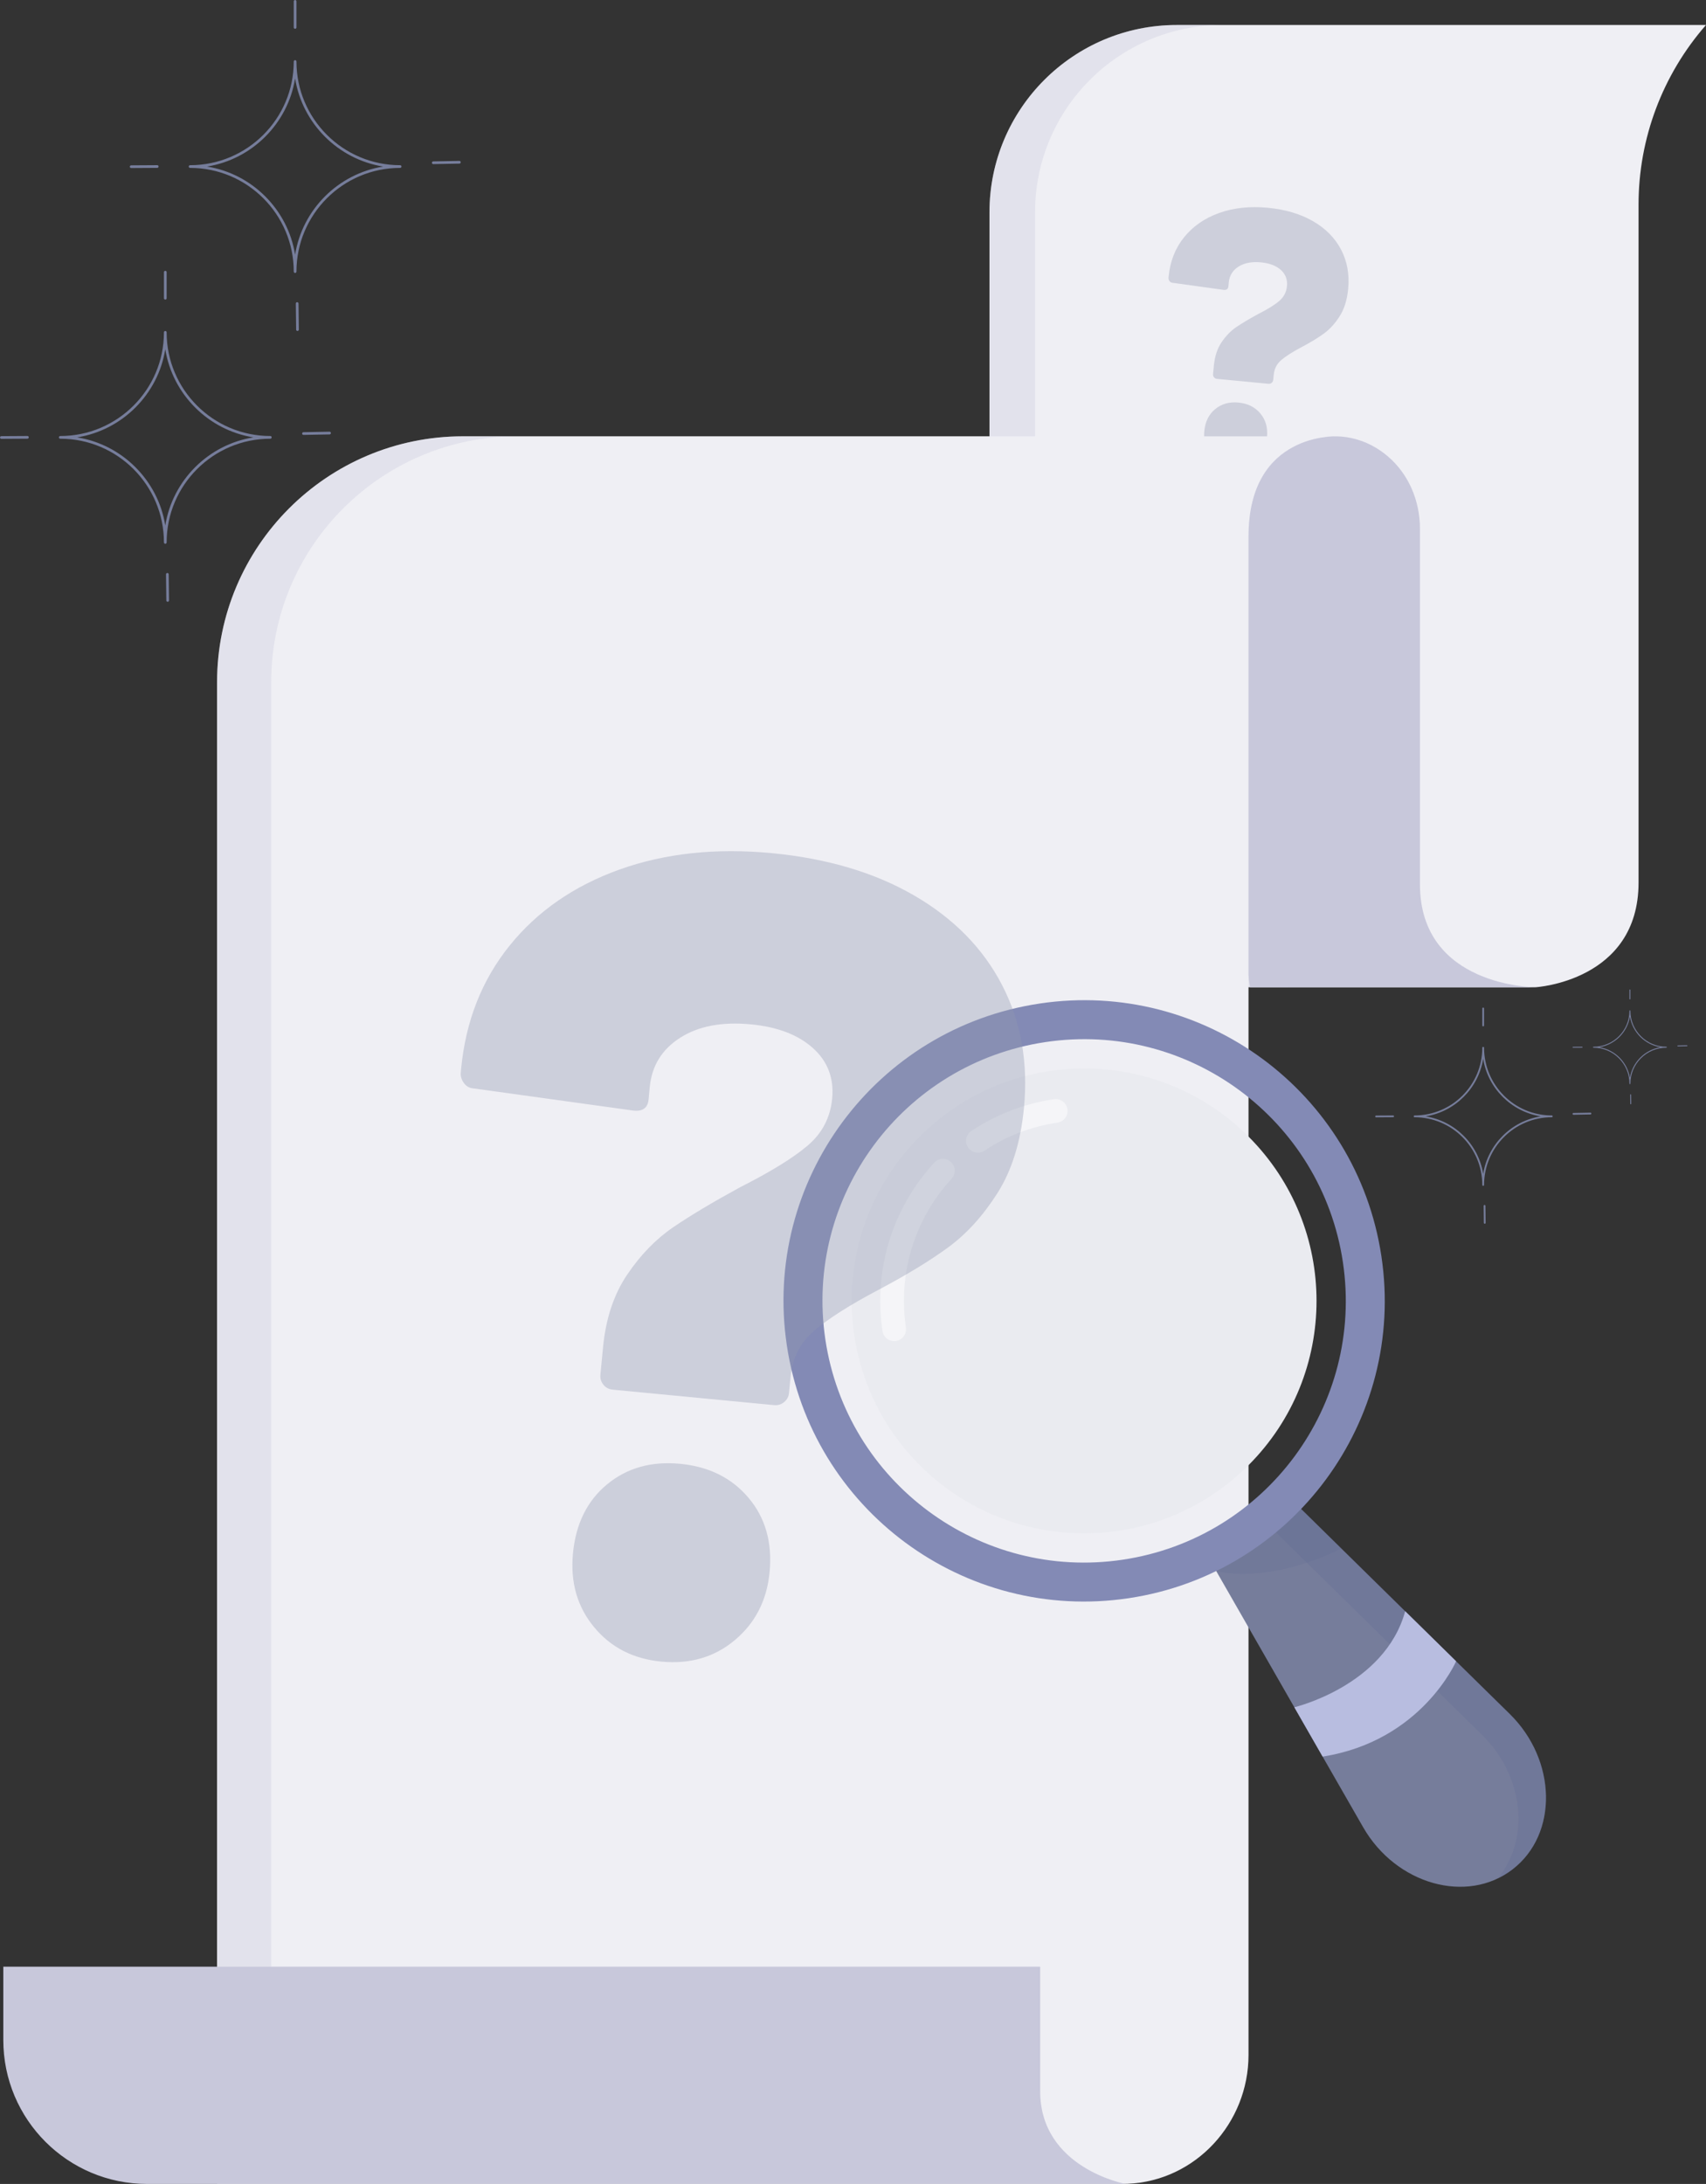 <?xml version="1.0" encoding="UTF-8"?><svg xmlns="http://www.w3.org/2000/svg" viewBox="0 0 1716.06 2196.51"><rect x="0" y="0" width="1716.06" height="2196.51" fill="#333333" stroke="none"/><g isolation="isolate"><g id="a"><g><path d="M1544.53,992.93s103.69-5.98,103.69-105.31V205.68c0-66.41,24.1-130.56,67.84-180.54h-532.31c-104.07,0-188.44,84.37-188.44,188.44v225.22s49.42,554.13,262.13,554.13" fill="#efeff4"/><g opacity=".34"><path d="M1221.18,379.5c-.77-.93-1.1-2-.98-3.22l.84-8.75c.89-9.24,3.47-17.02,7.76-23.36,4.29-6.34,9.19-11.39,14.7-15.15,5.51-3.76,12.67-8.04,21.47-12.85,9.8-4.95,17.03-9.41,21.71-13.38,4.67-3.97,7.3-8.99,7.88-15.07,.63-6.56-1.43-11.97-6.17-16.23-4.74-4.26-11.37-6.79-19.88-7.61-9.24-.89-16.8,.54-22.67,4.27-5.88,3.73-9.14,9-9.8,15.8l-.38,4.01c-.26,2.68-1.84,3.87-4.76,3.59l-51.57-7.15c-1.22-.12-2.2-.7-2.96-1.76-.76-1.05-1.08-2.19-.96-3.41l.11-1.09c1.47-15.32,6.65-28.49,15.56-39.54,8.91-11.04,20.66-19.18,35.27-24.4,14.61-5.22,30.9-6.97,48.9-5.25,17.74,1.7,32.95,6.23,45.62,13.57,12.67,7.35,22.05,16.9,28.17,28.64,6.11,11.75,8.47,24.92,7.07,39.5-1.05,10.94-3.89,20.05-8.51,27.34-4.63,7.28-9.9,13.1-15.84,17.43-5.94,4.34-13.43,8.9-22.47,13.67-9.05,4.78-15.84,9.1-20.38,12.95-4.54,3.86-7.1,8.83-7.68,14.91l-.49,5.1c-.12,1.22-.64,2.21-1.57,2.98-.94,.77-2.01,1.1-3.22,.98l-51.78-4.96c-1.22-.12-2.21-.64-2.98-1.57Zm-3.03,77.73c-5.39-6.53-7.64-14.41-6.75-23.65,.91-9.48,4.56-16.86,10.95-22.13,6.4-5.28,14.21-7.47,23.45-6.58,9.24,.89,16.55,4.53,21.95,10.94,5.4,6.4,7.64,14.35,6.73,23.83-.86,9-4.56,16.25-11.1,21.75-6.54,5.51-14.43,7.82-23.66,6.93-9-.86-16.19-4.55-21.57-11.08Z" fill="#8d93aa"/></g><path d="M1041.16,438.8V213.58c0-104.07,84.37-188.44,188.44-188.44h-45.86c-104.07,0-188.44,84.37-188.44,188.44v225.22s49.42,554.13,262.13,554.13h45.86c-212.72,0-262.13-554.13-262.13-554.13Z" fill="#c8c8db" opacity=".33"/><path d="M1257.52,992.93h287.09s-116.29,0-116.29-103.57v-357.75c0-27.79-11.31-54.86-32.52-72.82-9.64-8.16-21.69-15.05-36.53-18.23-50.88-10.9-101.75,32.71-101.75,32.71l-67.23,116.29,67.23,403.38Z" fill="#c8c8db"/><path d="M1345.52,438.84s-89.64-4.85-89.64,100.54v1527.35c0,68.54-53.17,126.74-121.65,129.63-2.41,.1-4.86,.15-7.36,.15H218.35V686.24c0-136.66,110.78-247.43,247.44-247.43l879.73,.03Z" fill="#efeff4"/><g opacity=".33"><path d="M1345.48,438.84c-.17,0-1.54-.07-3.83,0h3.83Z" fill="#c8c8db"/><path d="M520.11,438.81h-54.32c-136.66,0-247.44,110.77-247.44,247.43v1510.27h54.45V686.24c0-136.61,110.71-247.36,247.31-247.43Z" fill="#c8c8db"/></g><path d="M1132.32,2196.51s-86.01-15.75-86.01-93.27v-125.22H3.33v73.74c0,79.95,64.81,144.76,144.76,144.76h984.23Z" fill="#c8c8db"/><path d="M1521.56,1880.05c-45.89,35.43-117.33,15.29-150.4-42.35l-40.74-70.98-28.46-49.62-78.58-137.02-6.4-11.15,37.97-29.34,42.64-32.94,56.62,55.65,59.24,58.23,.11,.06,51.12,50.23,53.93,52.97c47.44,46.59,48.84,120.83,2.94,156.26Z" fill="#767d9b"/><g mix-blend-mode="multiply" opacity=".2"><path d="M1521.57,1880.05c-4.83,3.78-10.01,6.89-15.35,9.41,32.8-38.24,27.4-102.55-15.31-144.47l-220.9-217.02,27.6-21.32,221.02,217.14c47.44,46.6,48.84,120.83,2.94,156.26Z" fill="#596291"/></g><g mix-blend-mode="overlay"><path d="M1464.7,1670.82s-34.54,80.16-134.27,95.89l-28.46-49.63s90.92-21.55,111.49-96.56l.12,.06,51.12,50.24Z" fill="#b8bde0"/></g><g mix-blend-mode="multiply" opacity=".17"><path d="M1349.3,1557.45c-76.01,37.19-125.91,22.62-125.91,22.62l31.57-40.49,42.64-32.94,51.26,50.41,.43,.39Z" fill="#596291"/></g><path d="M1045.79,1009.31c-165.16,24.71-279.02,178.62-254.32,343.78,24.71,165.16,178.62,279.02,343.78,254.32,165.16-24.71,279.02-178.62,254.32-343.79-24.71-165.16-178.62-279.02-343.79-254.32Zm83.67,559.34c-143.75,21.5-277.72-77.6-299.22-221.35s77.6-277.72,221.35-299.22c143.75-21.5,277.72,77.6,299.22,221.35,21.5,143.75-77.6,277.72-221.35,299.22Z" fill="#838ab5"/><circle cx="1090.52" cy="1308.36" r="233.78" transform="translate(-605.75 1154.32) rotate(-45)" fill="#eaebf0"/><g opacity=".52"><path d="M985.39,1159.16c-4.42,.66-9.03-1.2-11.67-5.17-3.64-5.48-2.16-12.86,3.32-16.5,25.12-16.7,53.09-27.46,83.15-31.95,6.5-.97,12.56,3.51,13.53,10.01,.97,6.5-3.51,12.56-10.01,13.53-26.58,3.98-51.3,13.47-73.48,28.23-1.51,1-3.15,1.61-4.83,1.86Z" fill="#fff"/></g><g opacity=".52"><path d="M901.22,1348.71c-6.5,.97-12.56-3.51-13.53-10.01-5.6-37.46-.79-75.59,13.94-110.28,9.24-21.77,22.05-41.64,38.1-59.07,4.46-4.84,11.98-5.14,16.82-.69,4.83,4.45,5.14,11.98,.69,16.82-14.19,15.41-25.53,32.99-33.7,52.24-13,30.65-17.26,64.35-12.31,97.46,.97,6.5-3.51,12.56-10.01,13.53Z" fill="#fff"/></g><g opacity=".37"><path d="M607.02,1392.72c-2.42-2.92-3.44-6.28-3.07-10.1l2.63-27.44c2.78-28.96,10.88-53.36,24.32-73.24,13.44-19.86,28.81-35.69,46.08-47.5,17.28-11.79,39.72-25.22,67.32-40.27,30.71-15.52,53.39-29.49,68.05-41.94,14.64-12.44,22.88-28.18,24.72-47.24,1.97-20.58-4.48-37.53-19.35-50.89-14.88-13.34-35.65-21.3-62.32-23.85-28.98-2.78-52.66,1.69-71.08,13.38-18.43,11.7-28.66,28.23-30.71,49.55l-1.21,12.58c-.8,8.39-5.78,12.14-14.92,11.26l-161.68-22.41c-3.82-.37-6.91-2.2-9.28-5.5-2.39-3.29-3.38-6.85-3.01-10.68l.33-3.43c4.6-48.01,20.85-89.32,48.79-123.96,27.92-34.62,64.78-60.13,110.59-76.51,45.79-16.38,96.88-21.86,153.29-16.46,55.62,5.33,103.3,19.52,143.02,42.55,39.71,23.04,69.14,52.97,88.3,89.8,19.15,36.84,26.55,78.11,22.17,123.84-3.29,34.3-12.19,62.86-26.67,85.7-14.5,22.83-31.05,41.06-49.66,54.65-18.61,13.61-42.1,27.89-70.45,42.86-28.37,14.99-49.66,28.52-63.89,40.6-14.25,12.1-22.26,27.68-24.09,46.73l-1.54,16c-.36,3.82-2.02,6.93-4.93,9.33-2.94,2.42-6.29,3.44-10.1,3.07l-162.34-15.55c-3.82-.37-6.93-2-9.33-4.93Zm-9.51,243.68c-16.89-20.46-23.94-45.16-21.16-74.14,2.85-29.72,14.3-52.85,34.34-69.39,20.05-16.54,44.53-23.42,73.51-20.64,28.96,2.78,51.89,14.2,68.82,34.29,16.92,20.08,23.96,44.98,21.11,74.7-2.7,28.21-14.31,50.94-34.8,68.2-20.51,17.27-45.23,24.51-74.18,21.73-28.21-2.7-50.75-14.28-67.63-34.75Z" fill="#9197af"/></g><g><path d="M1491.93,1192.68c-.49,0-.89-.4-.89-.89,0-37.56-30.56-68.13-68.12-68.13-.49,0-.89-.4-.89-.89s.4-.89,.89-.89c37.56,0,68.12-30.56,68.12-68.12,0-.49,.4-.89,.89-.89s.89,.4,.89,.89c0,37.56,30.56,68.12,68.13,68.12,.49,0,.89,.4,.89,.89s-.4,.89-.89,.89c-37.56,0-68.13,30.56-68.13,68.13,0,.49-.4,.89-.89,.89Zm-57.85-69.9c29.63,4.77,53.08,28.23,57.85,57.86,4.77-29.63,28.23-53.09,57.86-57.86-29.63-4.77-53.09-28.23-57.86-57.85-4.77,29.63-28.23,53.08-57.85,57.85Z" fill="#767d9b"/><path d="M1491.93,1032.28c-.49,0-.89-.4-.89-.89v-17.14c0-.49,.4-.89,.89-.89s.89,.4,.89,.89v17.14c0,.49-.4,.89-.89,.89Z" fill="#767d9b"/><path d="M1384.22,1123.75c-.49,0-.89-.39-.89-.88,0-.49,.39-.89,.88-.89l17.14-.11h0c.49,0,.89,.39,.89,.88,0,.49-.39,.89-.88,.89l-17.14,.11h0Z" fill="#767d9b"/><path d="M1493.5,1230.79c-.49,0-.88-.39-.89-.88l-.21-17.13c0-.49,.39-.89,.88-.9h.01c.49,0,.88,.39,.89,.88l.21,17.13c0,.49-.39,.89-.88,.9h-.01Z" fill="#767d9b"/><path d="M1582.72,1121.17c-.48,0-.88-.39-.89-.87,0-.49,.38-.9,.87-.91l17.13-.32c.51,0,.9,.38,.91,.87,0,.49-.38,.9-.87,.91l-17.13,.32h-.02Z" fill="#767d9b"/></g><g><path d="M166.26,546.9c-.75,0-1.36-.61-1.36-1.36,0-57.51-46.78-104.3-104.28-104.3-.75,0-1.36-.61-1.36-1.36s.61-1.36,1.36-1.36c57.5,0,104.28-46.78,104.28-104.29,0-.75,.61-1.36,1.36-1.36s1.36,.61,1.36,1.36c0,57.5,46.79,104.29,104.3,104.29,.75,0,1.36,.61,1.36,1.36s-.61,1.36-1.36,1.36c-57.51,0-104.3,46.79-104.3,104.3,0,.75-.61,1.36-1.36,1.36Zm-88.57-107.02c45.36,7.3,81.27,43.22,88.57,88.58,7.3-45.36,43.22-81.28,88.59-88.58-45.36-7.3-81.28-43.22-88.59-88.57-7.3,45.36-43.21,81.27-88.57,88.57Z" fill="#767d9b"/><path d="M166.27,301.32c-.75,0-1.36-.61-1.36-1.36v-26.23c0-.75,.61-1.36,1.36-1.36s1.36,.61,1.36,1.36v26.23c0,.75-.61,1.36-1.36,1.36Z" fill="#767d9b"/><path d="M1.36,441.37c-.75,0-1.36-.6-1.36-1.35,0-.75,.6-1.36,1.35-1.37l26.23-.16h0c.75,0,1.36,.6,1.36,1.35,0,.75-.6,1.36-1.35,1.37l-26.23,.16h0Z" fill="#767d9b"/><path d="M168.66,605.24c-.74,0-1.35-.6-1.36-1.34l-.32-26.23c0-.75,.59-1.37,1.34-1.38h.02c.74,0,1.35,.6,1.36,1.34l.32,26.23c0,.75-.59,1.37-1.34,1.38h-.02Z" fill="#767d9b"/><path d="M305.26,437.41c-.74,0-1.35-.59-1.36-1.34-.01-.75,.58-1.37,1.34-1.39l26.23-.49c.78,.01,1.37,.58,1.39,1.34,.01,.75-.58,1.37-1.34,1.39l-26.23,.49h-.03Z" fill="#767d9b"/></g><g><path d="M296.84,274.53c-.75,0-1.36-.61-1.36-1.36,0-57.51-46.78-104.3-104.28-104.3-.75,0-1.36-.61-1.36-1.36s.61-1.36,1.36-1.36c57.5,0,104.28-46.78,104.28-104.29,0-.75,.61-1.36,1.36-1.36s1.36,.61,1.36,1.36c0,57.5,46.79,104.29,104.3,104.29,.75,0,1.36,.61,1.36,1.36s-.61,1.36-1.36,1.36c-57.51,0-104.3,46.79-104.3,104.3,0,.75-.61,1.36-1.36,1.36Zm-88.57-107.02c45.36,7.3,81.27,43.22,88.57,88.58,7.3-45.36,43.22-81.28,88.59-88.58-45.36-7.3-81.28-43.22-88.59-88.57-7.3,45.36-43.21,81.27-88.57,88.57Z" fill="#767d9b"/><path d="M296.84,28.95c-.75,0-1.36-.61-1.36-1.36V1.36c0-.75,.61-1.36,1.36-1.36s1.36,.61,1.36,1.36V27.59c0,.75-.61,1.36-1.36,1.36Z" fill="#767d9b"/><path d="M131.94,169c-.75,0-1.36-.6-1.36-1.35,0-.75,.6-1.36,1.35-1.37l26.23-.16h0c.75,0,1.36,.6,1.36,1.35,0,.75-.6,1.36-1.35,1.37l-26.23,.16h0Z" fill="#767d9b"/><path d="M299.24,332.87c-.74,0-1.35-.6-1.36-1.34l-.32-26.23c0-.75,.59-1.37,1.34-1.38h.02c.74,0,1.35,.6,1.36,1.34l.32,26.23c0,.75-.59,1.37-1.34,1.38h-.02Z" fill="#767d9b"/><path d="M435.84,165.05c-.74,0-1.35-.59-1.36-1.34-.01-.75,.58-1.37,1.34-1.39l26.23-.49c.78,.01,1.37,.58,1.39,1.34,.01,.75-.58,1.37-1.34,1.39l-26.23,.49h-.03Z" fill="#767d9b"/></g><g><path d="M1639.53,1090.39c-.26,0-.47-.21-.47-.47,0-19.96-16.23-36.19-36.19-36.19-.26,0-.47-.21-.47-.47s.21-.47,.47-.47c19.95,0,36.19-16.23,36.19-36.19,0-.26,.21-.47,.47-.47s.47,.21,.47,.47c0,19.95,16.24,36.19,36.19,36.19,.26,0,.47,.21,.47,.47s-.21,.47-.47,.47c-19.96,0-36.19,16.24-36.19,36.19,0,.26-.21,.47-.47,.47Zm-30.74-37.14c15.74,2.53,28.2,15,30.74,30.74,2.53-15.74,15-28.21,30.74-30.74-15.74-2.53-28.21-15-30.74-30.74-2.53,15.74-15,28.2-30.74,30.74Z" fill="#767d9b"/><path d="M1639.53,1005.18c-.26,0-.47-.21-.47-.47v-9.1c0-.26,.21-.47,.47-.47s.47,.21,.47,.47v9.1c0,.26-.21,.47-.47,.47Z" fill="#767d9b"/><path d="M1582.31,1053.78c-.26,0-.47-.21-.47-.47,0-.26,.21-.47,.47-.48l9.1-.06h0c.26,0,.47,.21,.47,.47,0,.26-.21,.47-.47,.48l-9.1,.06h0Z" fill="#767d9b"/><path d="M1640.36,1110.64c-.26,0-.47-.21-.47-.47l-.11-9.1c0-.26,.21-.47,.47-.48h0c.26,0,.47,.21,.47,.47l.11,9.1c0,.26-.21,.47-.47,.48h0Z" fill="#767d9b"/><path d="M1687.76,1052.4c-.26,0-.47-.21-.47-.46,0-.26,.2-.48,.46-.48l9.1-.17c.27,0,.48,.2,.48,.46,0,.26-.2,.48-.46,.48l-9.1,.17h0Z" fill="#767d9b"/></g></g></g></g></svg>